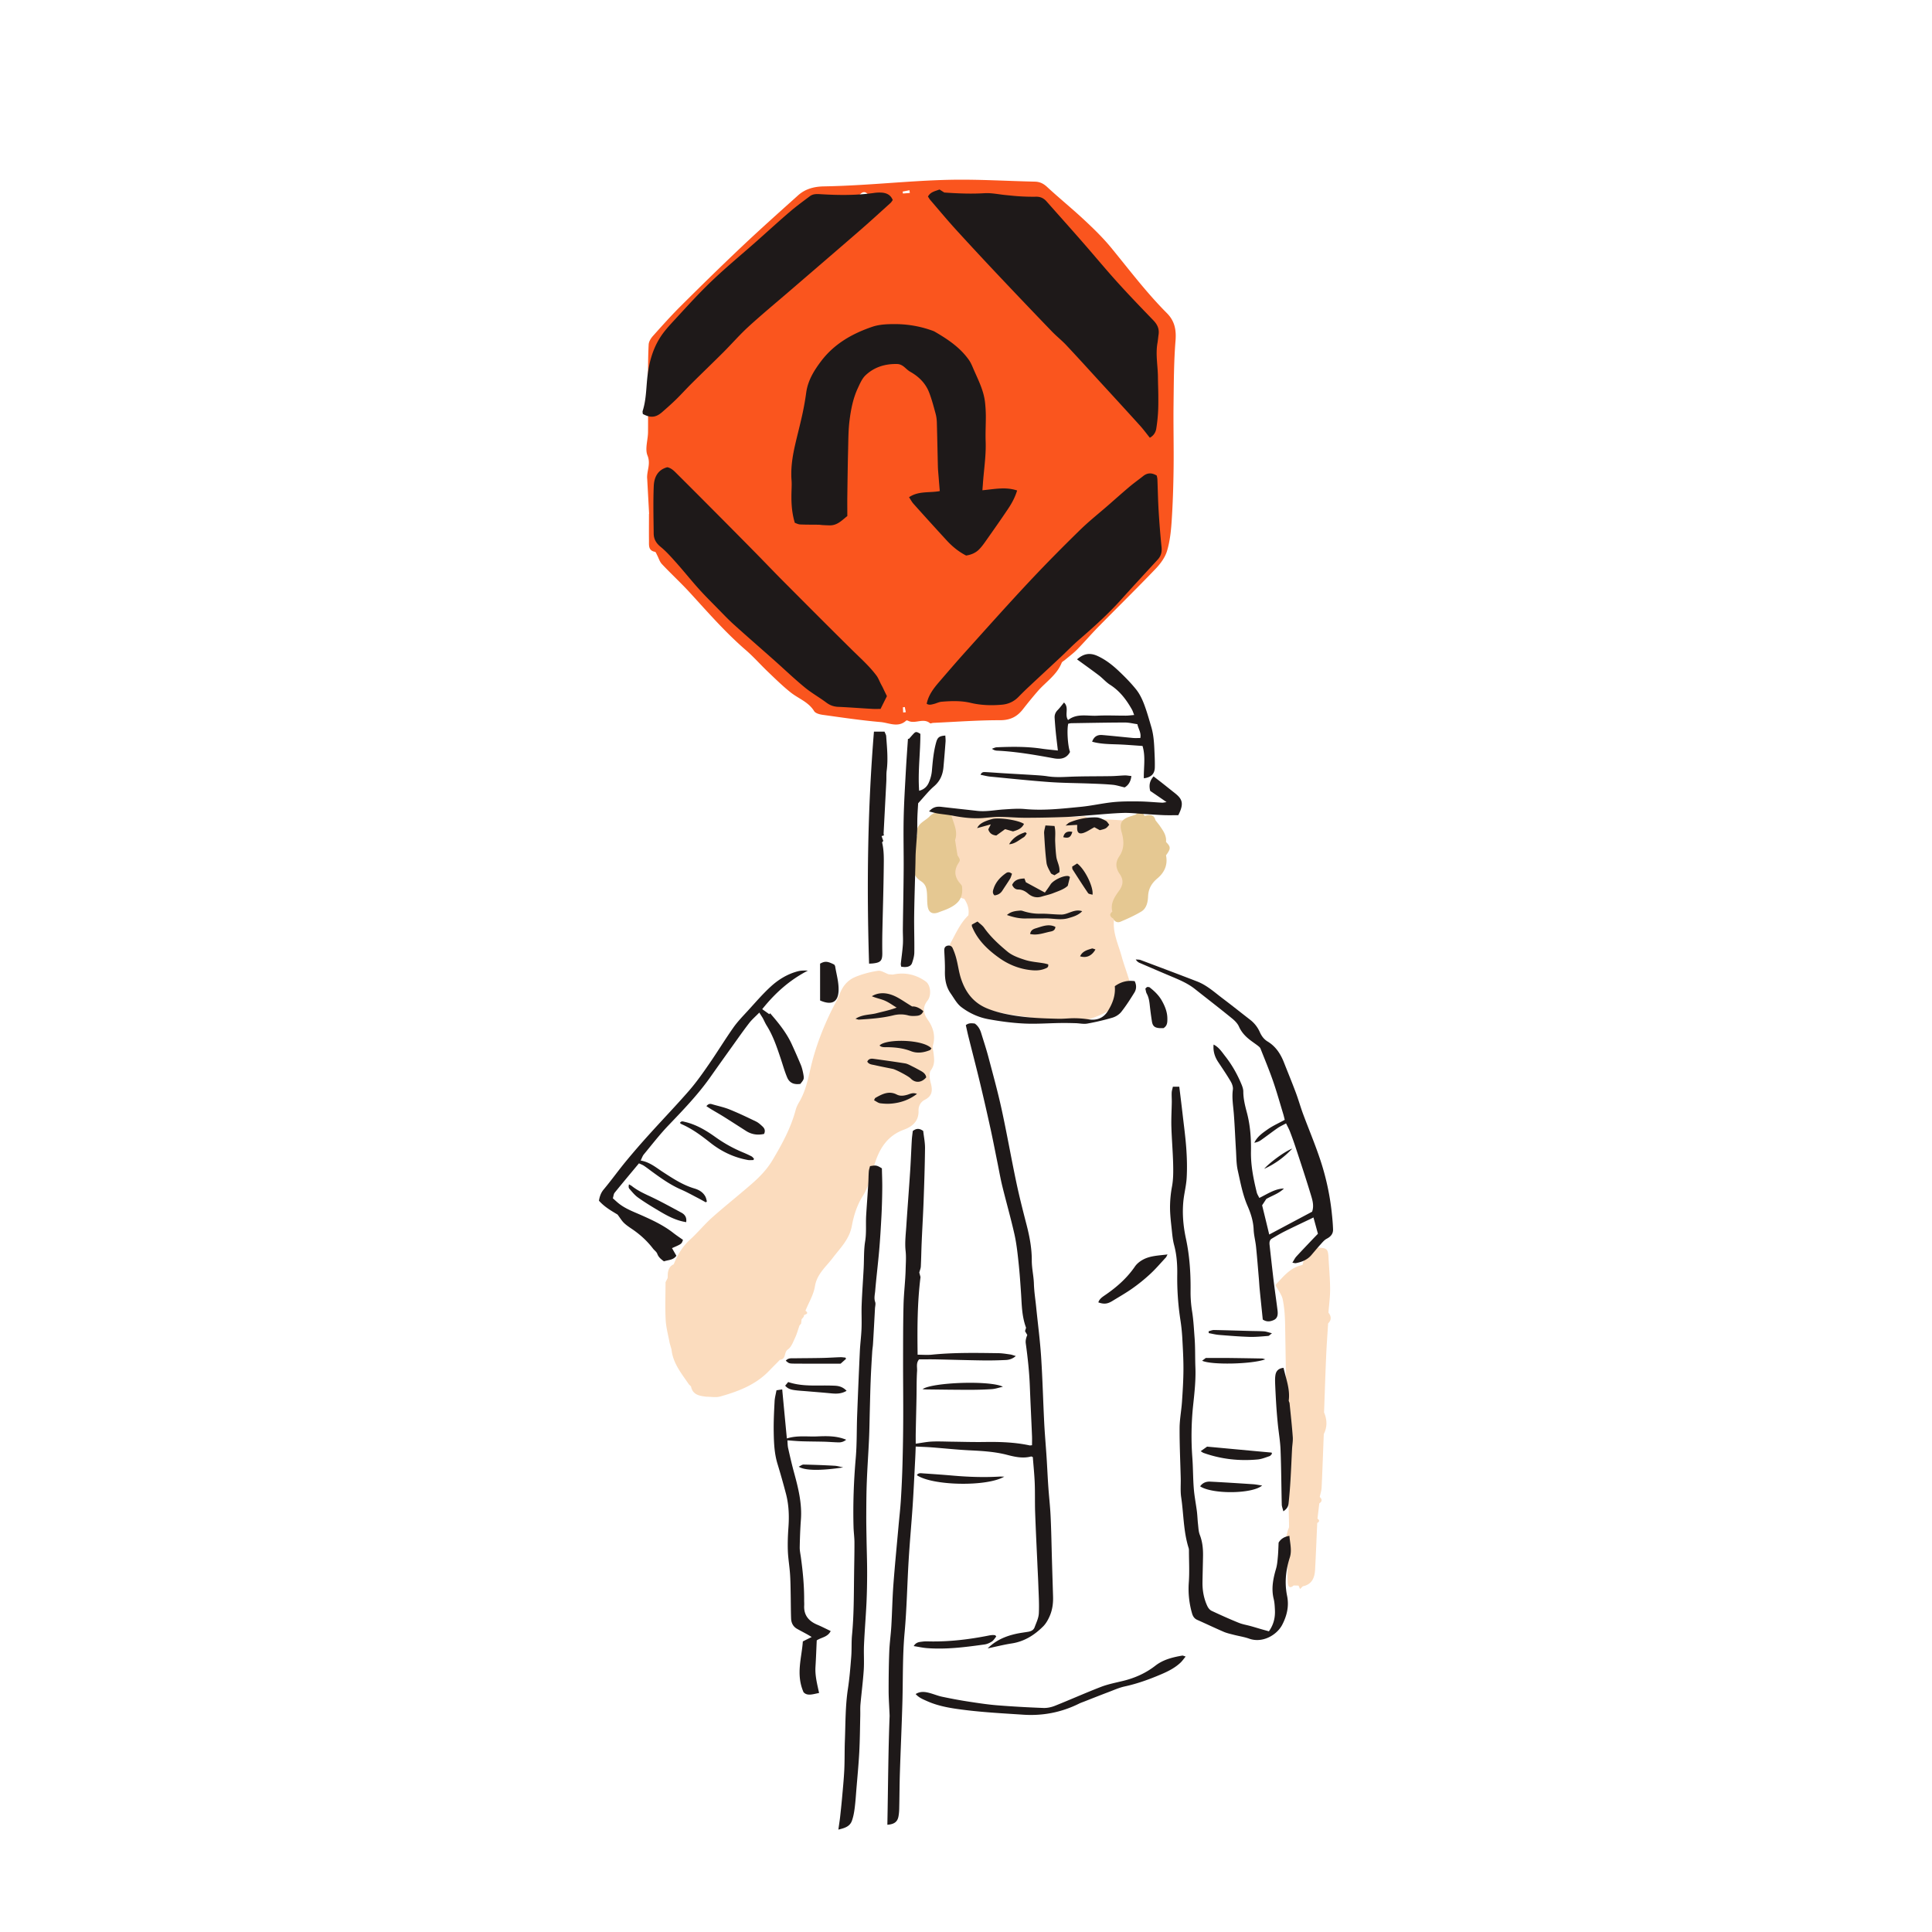 <svg viewBox="0 0 500 500" fill="none" xmlns="http://www.w3.org/2000/svg"><path d="M343.719 342.511c.9-.912.841-1.847.082-2.806.152-2.034.444-4.067.432-6.101-.012-2.689-.269-5.377-.409-8.066-.117-2.268-.397-2.56-2.617-2.642-.561-.023-1.122 0-1.671.024-1.426.058-1.963.853-1.811 2.221-.222.748-.432 1.484-.654 2.232-3.26.667-5.083 3.203-7.011 5.19.724 1.356 1.647 2.467 1.905 3.729.432 2.081.584 4.255.619 6.382.233 13.069.397 26.149.584 39.218.012 1.028.14 2.045.175 3.074.105 3.355.211 6.71.269 10.064.012.433-.304.854-.397 1.298-.211.97-.538 1.94-.503 2.91.047 1.66.339 3.32.526 4.98-.012 1.753-.093 3.519.023 5.272.047.736.304 1.905 1.531.83l1.274.035c.128.292.257.584.385.888.246-.233.479-.479.725-.713 2.325-.467 3.049-2.174 3.166-4.255.222-4.044.374-8.089.561-12.133.608-.339.643-.713.058-1.122.164-1.321.316-2.63.479-3.951.772-.503.748-1.064.106-1.66.175-.807.455-1.613.49-2.431.222-4.618.374-9.223.561-13.84.935-1.859.865-3.729.07-5.599.176-4.711.316-9.434.526-14.144.117-2.981.339-5.927.526-8.884zm-102.132-70.053c-.082-.62-.316-1.309-.152-1.871.701-2.443.128-4.605-1.285-6.616-1.18-1.671-1.519-3.226-.082-5.049 1.028-1.31.806-3.986-.479-4.91-2.512-1.8-5.398-2.478-8.506-1.788-.374-.024-.748-.047-1.122-.082-.923-.327-1.916-1.04-2.769-.9-1.987.304-3.996.83-5.854 1.601-1.835.76-3.143 2.21-3.926 4.15-.689 1.718-1.636 3.343-2.454 5.015-2.22 4.605-4.007 9.374-5.164 14.366-.713 3.074-1.356 6.16-3.015 8.918-.374.632-.701 1.333-.888 2.046-1.238 4.641-3.505 8.767-5.947 12.87-1.519 2.56-3.517 4.559-5.702 6.441-3.283 2.852-6.695 5.552-9.943 8.439-1.998 1.789-3.704 3.904-5.69 5.705-1.987 1.8-3.272 3.986-4.254 6.417-1.063.444-1.402 1.356-1.53 2.396l-.035 1.146c-.187.362-.362.725-.549 1.099 0 3.249-.141 6.499.035 9.737.105 1.999.666 3.986 1.028 5.973.163.573.327 1.145.491 1.707.245 2.536 1.484 4.652 2.886 6.697.537.772 1.086 1.555 1.624 2.327.175.175.35.339.526.514.444 2.221 2.22 2.443 3.984 2.665 1.192 0 2.465.257 3.575-.058 4.639-1.298 9.114-2.993 12.584-6.57.958-.993 1.94-1.975 2.91-2.957 1.624-.094.946-1.917 1.998-2.63.876-.596 1.343-1.87 1.834-2.923.502-1.052.806-2.197 1.192-3.308l.42-.49c.047-.386.082-.772.129-1.146l.023.012c.152-.187.316-.374.468-.561.082-.152.128-.316.128-.491.561-.246 1.321-.409.374-1.146.853-2.092 2.103-4.126 2.454-6.312.514-3.18 2.851-5.026 4.568-7.294 1.987-2.619 4.347-4.839 4.99-8.358.479-2.642 1.355-5.389 2.769-7.621 1.636-2.572 2.231-5.354 3.061-8.136 1.239-4.161 3.318-7.54 7.653-9.129 2.232-.818 3.868-2.256 3.774-4.933-.035-1.251.584-2.256 1.601-2.782 2.056-1.052 2.056-2.548 1.531-4.465-.269-1.006-.456-2.443.046-3.18 1.122-1.508.877-2.969.69-4.535zm51.259-59.639c-.327-.152-.654-.421-.993-.444-3.435-.211-6.871-.374-10.306-.55-.666-.83-1.519-.584-2.36-.409-.689-.012-1.379-.035-2.068-.047-3.026-.935-6.146-.643-9.242-.607-.479.011-.958.362-1.449.561h-9.581c-.211-.164-.421-.456-.655-.48-2.372-.245-4.755-.491-7.139-.643-1.6-.105-3.75.982-3.937 2.034-.246 1.345-.281 2.724-.409 4.092l-.07 6.008c.479 1.625.911 3.261 1.46 4.863.187.526.655.958.993 1.437.269.737.55 1.473.818 2.21.012 1.063.596 1.601 1.601 1.741.911 1.298 1.367 2.712 1.098 4.314-2.115 2.033-3.248 4.71-4.627 7.212-.28.502-.233 1.309-.093 1.917a240.77 240.77 0 0 0 2.08 8.065c.198.702.561 1.391.958 2.011 2.442 3.869 6.391 5.272 10.551 6.102 4.007.795 8.12 1.075 12.093 1.952 5.293 1.157 10.154.152 14.816-2.268 1.542-.806 3.084-1.788 4.276-3.027 1.017-1.064 2.325-2.373 1.881-4.103-.631-2.455-1.601-4.828-2.267-7.271-.841-3.063-2.301-5.997-1.986-9.305l.386-4.512c2.395-3.81 3.014-8.159 3.54-12.484.093-.736 1.554-1.192.444-2.092.023-.187.035-.386.058-.573.608-.152 1.403-.199.596-1.11.152-.725.292-1.461.444-2.186.105-.982.444-2.022-.911-2.408z" fill="#FBDCBE"/><path d="M248.459 228.61c-1.285-1.461-1.601-3.051-.666-4.816.21-.397.596-.806.596-1.204 0-.42-.374-.841-.596-1.25-.21-1.31-.409-2.619-.619-3.928.899-2.56-.701-4.746-1.157-7.224-1.869-.128-3.961-.479-5.433 1.087-1.25 1.321-3.587 1.941-3.272 4.442 0 .199.012.398.012.596-1.472 2.256-.958 4.793-1.11 7.259-.129 1.976.584 3.507 2.138 4.489 1.215.783 1.449 1.835 1.542 3.051.082 1.11.012 2.232.164 3.331.234 1.765 1.274 2.291 2.933 1.637.678-.269 1.379-.491 2.056-.783 3.213-1.38 4.3-3.098 3.891-6.055a21.92 21.92 0 0 0-.479-.632zm53.303-10.719c.187-1.765-.841-3.039-1.741-4.36-.327-.421-.654-.83-.981-1.251-.432-1.683-1.636-1.402-2.839-1.122-.596-1.204-1.391-1.122-2.279-.351-.385.129-.771.269-1.156.398-2.536.736-3.155 1.835-2.478 4.208.608 2.116.713 4.231-.584 6.148-1.098 1.602-1.005 3.063.082 4.641.993 1.438.958 2.759-.175 4.325-1.099 1.52-2.302 3.238-1.741 5.389-.888.736-.608 1.309.245 1.812.351.876 1.157 1.11 1.846.818 1.858-.783 3.716-1.613 5.433-2.654 1.368-.83 1.671-2.513 1.73-3.904.093-2.057.946-3.425 2.453-4.699 1.788-1.508 2.688-3.495 2.185-5.926 1.274-1.765 1.274-2.151 0-3.472z" fill="#E5C892"/><path d="m167.991 132.982-.491-8.954c0-.094-.023-.187-.023-.281-.094-1.928.981-3.682.093-5.868-.701-1.73.129-4.032.14-6.09.035-4.395-.023-8.79-.011-13.185.011-3.145.011-6.3.175-9.433.035-.76.561-1.602 1.087-2.198 2.36-2.642 4.732-5.295 7.244-7.797 5.223-5.201 10.492-10.368 15.844-15.418 4.755-4.488 9.628-8.837 14.5-13.209 1.893-1.694 4.206-2.279 6.73-2.314 3.167-.058 6.333-.199 9.499-.386 7.724-.444 15.447-1.169 23.182-1.32 7.268-.14 14.547.315 21.826.479 1.285.023 2.244.479 3.213 1.379 3.143 2.91 6.485 5.623 9.617 8.545 2.453 2.29 4.884 4.652 6.998 7.235 4.674 5.705 9.126 11.608 14.349 16.844 2.009 2.011 2.488 4.267 2.266 7.12-.444 5.481-.444 11.01-.514 16.516-.07 5.506.082 11.023.012 16.529-.058 4.57-.199 9.152-.502 13.711-.176 2.595-.456 5.26-1.204 7.727-.514 1.695-1.717 3.308-2.968 4.617-4.849 5.061-9.85 9.959-14.757 14.95-1.893 1.929-3.657 3.998-5.55 5.927-.97.982-2.103 1.812-3.166 2.712-.281.233-.701.42-.818.713-1.262 3.179-4.148 4.968-6.263 7.422a114.417 114.417 0 0 0-3.716 4.536c-1.519 1.975-3.295 2.899-5.959 2.899-5.772-.012-11.555.432-17.327.689-.281.012-.666.211-.807.094-1.741-1.473-3.832.269-5.631-.62-.152-.081-.444-.152-.526-.07-2.103 1.941-4.464.573-6.649.386-5.012-.433-10.001-1.181-14.979-1.87-.783-.106-1.869-.398-2.208-.959-1.472-2.396-4.066-3.238-6.088-4.851-2.044-1.625-3.914-3.46-5.807-5.272-1.963-1.87-3.762-3.927-5.807-5.692-5.246-4.536-9.791-9.749-14.453-14.846-2.337-2.548-4.884-4.886-7.245-7.399-.584-.619-.829-1.555-1.25-2.338-.163-.304-.315-.795-.549-.83-1.718-.327-1.531-1.636-1.542-2.84-.024-2.338 0-4.664 0-7.002-.012.012.011.012.035.012zm56.926-82.269c-.772-1.239-1.613-1.31-2.548-.199.842.07 1.695.129 2.548.2zm10.551-.771c-.036-.234-.059-.468-.094-.713-.584.117-1.18.233-1.764.35.023.164.046.34.07.503l1.788-.14zm-1.73 134.449c.234-.024.456-.047.69-.082-.094-.444-.176-.888-.269-1.333l-.491.071.07 1.344z" fill="#FA551E"/><g fill="#1E1919"><path d="M255.61 426.601c2.103-2.104 4.604-3.156 7.326-3.764 1.04-.233 2.115-.362 3.166-.537.737-.117 1.379-.433 1.648-1.146.432-1.169 1.028-2.373 1.098-3.577.129-2.466-.046-4.944-.128-7.411-.07-1.999-.187-4.009-.269-6.008-.199-4.29-.409-8.58-.561-12.87-.082-2.513 0-5.038-.105-7.551-.093-2.244-.327-4.477-.491-6.639-.268-.106-.362-.187-.432-.164-2.115.561-4.125.128-6.193-.409-3.26-.854-6.625-1.029-9.978-1.193-3.167-.163-6.321-.502-9.476-.748-1.332-.105-2.664-.14-4.23-.222-.046 1.263-.082 2.315-.14 3.367-.21 3.997-.386 8.007-.654 12.005-.316 4.722-.76 9.444-1.04 14.167-.374 6.195-.479 12.426-1.04 18.597-.538 5.88-.409 11.76-.561 17.639-.163 6.161-.456 12.321-.654 18.481-.105 3.074-.105 6.16-.175 9.246-.012.748-.059 1.496-.199 2.233-.257 1.379-1.087 2.022-2.874 2.151.186-9.679.233-19.334.584-28.195-.105-2.677-.257-4.582-.257-6.476 0-3.366.035-6.721.163-10.087.082-2.233.409-4.454.538-6.698.21-3.589.268-7.189.537-10.766.374-4.98.865-9.947 1.309-14.915.21-2.373.491-4.734.631-7.107.187-3.016.327-6.032.409-9.06.105-3.904.175-7.808.187-11.712.023-4.746-.035-9.492-.035-14.226.011-5.085-.012-10.169.117-15.243.07-3.121.479-6.23.549-9.363.035-1.543.163-3.086-.012-4.664-.222-2.022.023-4.103.164-6.148.315-4.84.701-9.679 1.016-14.53.175-2.653.269-5.307.421-7.96.046-.83.175-1.66.257-2.397.935-.724 1.729-.713 2.699-.011.152 1.414.479 2.934.467 4.442-.047 4.523-.198 9.047-.362 13.571-.129 3.588-.351 7.177-.502 10.766-.094 2.092-.117 4.196-.222 6.288-.024.503-.246.994-.398 1.567.094.374.222.818.316 1.18-.841 6.733-.841 13.42-.748 20.094 1.297 0 2.5.105 3.692-.012 5.726-.572 11.463-.467 17.188-.385 1.016.011 2.045.187 3.061.327.432.058.853.234 1.472.409-.864.748-1.729.982-2.582 1.029-2.045.093-4.101.14-6.146.105-4.008-.058-8.015-.187-12.023-.269-1.425-.023-2.851 0-4.276 0-.83.935-.468 2.034-.526 3.004-.152 2.315-.105 4.653-.152 6.979-.059 3.074-.14 6.16-.199 9.234-.011.865 0 1.73 0 2.607 1.496-.211 2.804-.479 4.125-.55 1.671-.081 3.342 0 5.024.024 2.886.035 5.784.128 8.67.082 3.926-.059 7.828.058 11.684.888.129.023.269-.023.596-.047 0-.76.023-1.519 0-2.267-.175-4.29-.397-8.569-.561-12.859-.14-3.775-.549-7.527-1.063-11.268-.094-.69.093-1.414.397-2.139-.187-.316-.374-.631-.584-.994.117-.385.234-.783.269-.876-1.099-2.969-1.099-5.833-1.286-8.685-.187-2.794-.374-5.588-.677-8.37-.257-2.408-.526-4.828-1.052-7.177-.935-4.138-2.103-8.229-3.12-12.356-.467-1.905-.806-3.834-1.191-5.762-.631-3.098-1.227-6.207-1.905-9.305a590.752 590.752 0 0 0-2.687-11.724c-.947-3.951-1.975-7.879-2.956-11.818-.258-1.029-.48-2.069-.713-3.109.736-.62 1.519-.503 2.313-.421.842.596 1.332 1.426 1.636 2.384.643 2.093 1.332 4.162 1.893 6.278 1.192 4.5 2.43 8.989 3.423 13.524 1.367 6.289 2.478 12.636 3.81 18.948.782 3.694 1.717 7.364 2.664 11.023.771 3.004 1.343 6.055 1.332 9.129-.012 2.069.49 4.033.549 6.067.058 2.046.397 4.091.596 6.137.432 4.266.993 8.533 1.273 12.811.374 5.728.514 11.467.806 17.207.152 2.934.421 5.868.608 8.802.164 2.513.269 5.038.444 7.551.175 2.56.479 5.12.596 7.68.175 3.682.234 7.376.339 11.058.093 3.226.198 6.441.292 9.667.058 1.753-.164 3.471-.865 5.073-.42.97-.97 1.952-1.706 2.688-2.29 2.28-4.93 3.94-8.237 4.419-2.01.315-3.973.818-6.111 1.262zm71.192-85.108c-.269-2.677-.561-5.366-.818-8.054-.082-.877-.117-1.754-.199-2.619-.233-2.723-.444-5.458-.724-8.182-.152-1.485-.561-2.946-.619-4.43-.082-2.139-.725-4.15-1.543-6.032-1.308-2.992-1.869-6.148-2.57-9.281-.374-1.672-.351-3.425-.456-5.155-.198-3.168-.315-6.336-.561-9.503-.163-2.081-.537-4.138-.245-6.254.093-.666-.199-1.485-.561-2.104-1.016-1.73-2.15-3.39-3.26-5.062-.876-1.332-1.332-2.77-1.168-4.488 1.379.689 2.15 1.928 3.003 3.016 1.764 2.244 3.166 4.722 4.253 7.375.222.55.432 1.169.432 1.754 0 1.893.456 3.694.935 5.494.864 3.273 1.11 6.639 1.051 9.994-.07 3.647.643 7.142 1.496 10.637.117.468.409.9.666 1.426 2.138-1.04 4.019-2.373 6.368-2.443-1.309 1.321-3.073 1.835-4.569 2.712l-1.075 1.637c.62 2.524 1.227 5.014 1.835 7.563 3.832-2.034 7.466-3.975 11.1-5.904.572-1.624.047-3.156-.409-4.652-1.204-3.974-2.512-7.913-3.809-11.853a90.844 90.844 0 0 0-1.507-4.219c-.257-.678-.62-1.321-1.017-2.14-.829.456-1.542.772-2.185 1.216-1.495 1.04-2.933 2.163-4.428 3.203-.456.316-1.005.491-1.601.596.771-1.613 2.173-2.56 3.505-3.495 1.321-.923 2.828-1.578 4.37-2.431-.117-.445-.222-.935-.362-1.415-.865-2.852-1.671-5.727-2.641-8.545-.993-2.863-2.161-5.669-3.271-8.474-.105-.281-.397-.515-.643-.713-.479-.374-.981-.713-1.472-1.076-1.461-1.04-2.711-2.209-3.47-3.927-.374-.842-1.145-1.59-1.893-2.186-3.143-2.56-6.356-5.038-9.535-7.551-1.892-1.497-4.101-2.397-6.297-3.32-2.664-1.122-5.317-2.268-7.981-3.413-.374-.164-.701-.409-.993-.889.421.047.876.012 1.262.152 4.884 1.835 9.78 3.671 14.64 5.553 2.478.958 4.429 2.747 6.509 4.325 2.418 1.823 4.79 3.717 7.185 5.575a8.127 8.127 0 0 1 2.489 3.156c.444 1.006 1.063 1.882 2.01 2.455 2.103 1.263 3.365 3.18 4.241 5.401 1.028 2.606 2.092 5.19 3.073 7.808.69 1.835 1.215 3.729 1.893 5.564 1.414 3.799 2.991 7.54 4.288 11.385a65.776 65.776 0 0 1 3.108 13.922c.164 1.531.316 3.063.362 4.594.024 1.122-.607 1.847-1.635 2.385-.666.35-1.18 1.017-1.706 1.589-.783.865-1.519 1.765-2.279 2.654-1.063 1.239-2.477 1.777-4.019 2.08-.199.036-.432-.058-.888-.116.397-.632.643-1.181 1.028-1.602 1.484-1.613 3.003-3.191 4.51-4.781l1.075-1.11c-.385-1.403-.748-2.735-1.157-4.22-.49.245-.841.433-1.215.596-2.056.982-4.124 1.952-6.157 2.969-1.169.585-2.29 1.251-3.412 1.917-.596.363-.643.994-.573 1.625.187 1.718.386 3.437.573 5.155.21 1.812.409 3.612.642 5.424.269 2.127.585 4.243.842 6.37.175 1.403-.14 2.186-1.157 2.572-.759.304-1.647.468-2.664-.21zm1.589 80.69c1.274-1.8 1.659-3.647 1.554-5.599-.047-.935-.094-1.882-.316-2.782-.666-2.7-.14-5.272.62-7.855.28-.971.362-2.011.455-3.016.117-1.251.141-2.513.199-3.706.643-1.063 1.554-1.531 2.793-1.753.163 1.94.689 3.787.105 5.611-1.052 3.261-1.391 6.558-.701 9.936.537 2.63-.035 5.096-1.25 7.446-1.379 2.677-5.107 4.851-8.553 3.623-1.309-.467-2.711-.666-4.055-1.017-.853-.222-1.729-.409-2.547-.759-2.302-.994-4.58-2.081-6.87-3.098-.76-.339-1.122-.959-1.332-1.695a22.888 22.888 0 0 1-.83-8.019c.199-2.735.035-5.494.035-8.241a2.27 2.27 0 0 0-.058-.561c-1.379-4.301-1.297-8.813-1.952-13.22-.233-1.602-.081-3.25-.116-4.875-.106-4.336-.316-8.673-.293-13.021.012-2.28.468-4.547.62-6.827.187-2.782.362-5.576.374-8.358.011-2.747-.152-5.505-.304-8.252a46.68 46.68 0 0 0-.491-4.594 70.876 70.876 0 0 1-.806-11.678c.035-2.548-.129-5.12-.806-7.633-.374-1.379-.491-2.828-.643-4.255-.199-1.846-.421-3.717-.421-5.564.012-1.788.176-3.577.514-5.365.351-1.905.339-3.892.293-5.845-.082-3.214-.363-6.429-.456-9.643-.059-2.093.07-4.197.105-6.301.012-.83-.058-1.671-.023-2.501.023-.491.187-.97.304-1.52h1.659c.292 2.361.584 4.711.853 7.049.338 2.969.747 5.926.958 8.907.175 2.513.245 5.038.105 7.551-.105 2.069-.666 4.103-.865 6.172-.304 3.203-.023 6.394.655 9.55.958 4.442 1.261 8.942 1.215 13.49a31.303 31.303 0 0 0 .397 5.435c.362 2.268.467 4.535.643 6.815.198 2.571.105 5.12.21 7.68.128 3.331-.245 6.604-.596 9.9a75.613 75.613 0 0 0-.199 13.408c.199 2.653.164 5.319.374 7.972.152 1.999.55 3.974.807 5.961.14 1.099.163 2.221.292 3.332.105.923.128 1.894.455 2.735.678 1.742.865 3.53.842 5.366-.035 2.291-.106 4.57-.141 6.861-.035 2.174.339 4.29 1.274 6.265.222.468.631.971 1.075 1.181 2.313 1.087 4.65 2.139 7.022 3.098.982.397 2.057.573 3.085.853.935.257 1.869.549 2.804.818.654.187 1.309.363 1.928.538zM225.16 301.796c1.554-.269 1.764-.234 3.073.573.035 1.683.117 3.495.093 5.307a168.36 168.36 0 0 1-.198 6.849c-.164 3.063-.339 6.137-.608 9.188-.304 3.484-.736 6.955-1.028 10.439-.082.911-.339 1.835 0 2.793.175.491-.012 1.111-.047 1.672-.164 3.062-.327 6.125-.514 9.188-.035.654-.152 1.297-.199 1.952-.152 2.466-.304 4.921-.397 7.387-.105 2.513-.152 5.038-.222 7.551-.07 2.56-.093 5.132-.21 7.692-.164 3.682-.433 7.364-.573 11.046-.117 2.888-.128 5.775-.14 8.674-.012 2.092.035 4.196.07 6.288.047 2.841.152 5.681.152 8.51 0 2.607-.047 5.225-.164 7.832-.175 3.624-.479 7.247-.642 10.883-.105 2.186.07 4.383-.07 6.569-.199 2.981-.585 5.95-.853 8.919-.082.97-.024 1.964-.047 2.934-.07 3.132-.094 6.254-.257 9.386-.175 3.215-.479 6.418-.748 9.632-.128 1.625-.234 3.261-.444 4.886-.14 1.099-.339 2.221-.713 3.262-.525 1.484-1.869 1.905-3.505 2.291.164-1.216.327-2.21.444-3.203.187-1.719.374-3.437.526-5.155.21-2.373.444-4.734.561-7.107.117-2.513.058-5.027.152-7.54.175-4.465.105-8.942.782-13.396.421-2.758.643-5.564.865-8.346.152-1.893.023-3.81.21-5.692.491-5.155.456-10.31.526-15.477.035-2.794.105-5.599.094-8.393 0-1.332-.199-2.653-.234-3.986-.164-5.973.058-11.934.573-17.884.315-3.659.222-7.341.362-11.011.21-5.553.444-11.093.701-16.646.093-1.952.362-3.892.432-5.844.082-2.046-.047-4.103.035-6.161.117-3.109.351-6.218.514-9.339.129-2.35.012-4.746.386-7.049.374-2.279.128-4.535.269-6.791.163-2.689.373-5.366.537-8.054.07-1.064.058-2.139.14-3.215.035-.502.211-.982.316-1.414zm-28.65-39.743c-1.016 1.04-1.916 1.8-2.617 2.711-1.449 1.871-2.816 3.823-4.195 5.752-1.986 2.77-3.961 5.54-5.923 8.322-3.19 4.512-7.011 8.463-10.82 12.449-2.255 2.361-4.253 4.956-6.333 7.47-.339.409-.502.958-.818 1.589 2.36.398 3.984 1.824 5.772 2.981 2.582 1.672 5.141 3.367 8.156 4.255 1.156.339 2.243.97 2.839 2.127.187.374.257.807.374 1.216-.094.082-.187.152-.281.234-.712-.386-1.425-.795-2.149-1.169-1.403-.725-2.781-1.496-4.23-2.127-2.676-1.158-5.036-2.818-7.373-4.524-.759-.55-1.484-1.122-2.267-1.648-.374-.246-.806-.398-1.285-.62-2.15 2.583-4.241 5.073-6.286 7.598-.269.327-.292.865-.467 1.45.525.455 1.016.935 1.554 1.356 1.776 1.402 3.879 2.15 5.924 3.062 2.839 1.263 5.678 2.595 8.167 4.547.829.643 1.706 1.228 2.5 1.789-.339 1.052-.339 1.052-2.839 2.139.362.631.713 1.25 1.133 1.975-.818 1.169-2.138 1.064-3.213 1.45-.806-.585-1.414-1.087-1.729-1.952-.187-.526-.771-.9-1.122-1.368-1.484-1.94-3.26-3.565-5.269-4.945-.772-.526-1.566-1.04-2.232-1.683-.561-.538-.958-1.227-1.659-2.162-1.484-.9-3.365-1.941-4.814-3.589.187-1.11.502-2.046 1.238-2.922 1.963-2.35 3.751-4.851 5.702-7.224a201.92 201.92 0 0 1 6.029-6.967c3.436-3.811 6.988-7.504 10.353-11.362 1.857-2.139 3.505-4.477 5.117-6.815 2.174-3.132 4.16-6.405 6.357-9.526 1.098-1.555 2.442-2.934 3.739-4.349 1.951-2.127 3.832-4.336 5.959-6.277 1.998-1.823 4.346-3.249 7.022-3.939.818-.21 1.694-.187 2.559-.164-4.709 2.42-8.518 5.833-11.825 9.983.666.467 1.25.888 1.835 1.297l.21-.245c2.197 2.525 4.3 5.108 5.69 8.206a165.998 165.998 0 0 1 2.244 5.12c.303.724.49 1.508.642 2.291.257 1.426.222 1.437-.748 2.665-1.635.245-2.816-.234-3.423-1.695-.666-1.578-1.122-3.25-1.671-4.886-.981-2.922-1.951-5.845-3.599-8.475-.397-.631-.689-1.332-1.04-1.987-.222-.362-.479-.736-.888-1.414zm4.44 97.756c.596-.093.935-.152 1.484-.234.397 4.255.795 8.405 1.203 12.695 2.7-.842 5.258-.421 7.794-.526 2.5-.105 5.036-.187 7.56.853a2.85 2.85 0 0 1-1.94.69c-1.25-.024-2.512-.14-3.762-.175-1.917-.047-3.821-.047-5.737-.106-1.204-.035-2.396-.152-3.774-.245.058.69.046 1.391.198 2.045.491 2.186.993 4.372 1.589 6.535 1.064 3.916 2.022 7.843 1.706 11.97-.175 2.372-.257 4.757-.304 7.13-.011.865.187 1.742.304 2.607.514 3.705.865 7.422.842 11.163 0 .421.035.841.011 1.262-.14 2.549 1.18 4.08 3.412 5.015 1.145.479 2.243 1.052 3.447 1.625-.783 1.601-2.442 1.625-3.611 2.419-.105 2.303-.186 4.583-.327 6.862-.14 2.279.444 4.465.935 6.745-1.659.339-3.108.853-4.031-.211-2.01-4.617-.467-8.825-.175-13.127.689-.35 1.378-.689 2.29-1.145-.561-.339-.947-.573-1.332-.783-.818-.445-1.648-.877-2.454-1.333-1.028-.585-1.495-1.531-1.542-2.665-.07-2.046-.07-4.103-.105-6.149-.035-1.812-.047-3.635-.176-5.447-.14-1.999-.49-3.974-.56-5.973-.071-1.999.011-3.998.151-5.997.211-2.899.117-5.774-.607-8.603a204.552 204.552 0 0 0-2.244-7.925c-.806-2.677-.911-5.424-.958-8.171-.046-2.607.082-5.225.222-7.832.024-.958.304-1.905.491-2.969zm77.782-189.166c1.648-1.449 3.283-1.811 5.316-.876 2.033.935 3.751 2.267 5.352 3.764 1.624 1.531 3.213 3.132 4.603 4.862.888 1.099 1.543 2.443 2.057 3.776.748 1.952 1.308 3.986 1.904 5.997.701 2.396.748 4.886.853 7.352.047 1.029.07 2.057.047 3.086-.035 1.66-.935 2.583-2.839 2.817-.07-2.77.502-5.564-.339-8.369-2.185-.141-4.358-.339-6.532-.409-2.185-.071-4.37-.094-6.508-.69.421-1.239 1.274-1.847 2.629-1.73 2.641.222 5.282.514 7.922.76.631.058 1.262.011 1.916.011.281-1.356-.502-2.326-.759-3.577-1.11-.151-2.197-.444-3.295-.432-4.569.012-9.125.105-13.694.175-.316 0-.619.082-.9.129-.397 1.484-.128 5.798.456 7.306-.502 1.017-1.367 1.648-2.559 1.753-.549.047-1.122 0-1.671-.105-4.86-.889-9.733-1.742-14.687-1.976-.409-.023-.818-.14-1.297-.491.432-.14.853-.374 1.285-.385 3.868-.164 7.735-.211 11.591.362 1.321.199 2.653.304 4.195.479-.187-1.625-.374-3.097-.526-4.559a106.957 106.957 0 0 1-.315-3.904c-.047-.783.222-1.437.794-2.01.573-.585 1.063-1.251 1.636-1.952 1.414 1.356.058 3.132 1.052 4.547 2.29-1.812 4.989-.994 7.548-1.134 2.465-.129 4.942 0 7.407-.012.631 0 1.262-.093 2.15-.163-.245-.608-.362-1.029-.572-1.403-1.437-2.548-3.155-4.828-5.679-6.429-1.051-.667-1.881-1.672-2.886-2.432-1.834-1.391-3.692-2.711-5.655-4.138zm-43.476 20.55c.374-.409.724-.83 1.11-1.239.608-.655.806-.655 1.823-.035.023 4.851-.678 9.725-.316 14.728 1.251-.315 2.033-1.075 2.466-2.034.432-.958.736-2.034.829-3.074.222-2.513.433-5.026 1.122-7.458.351-1.262.83-1.613 2.36-1.718.024.526.094 1.064.059 1.59a413.617 413.617 0 0 1-.538 6.557c-.175 1.976-.864 3.636-2.454 4.992-1.402 1.204-2.558 2.712-4.101 4.383-.046.9-.152 2.244-.198 3.589-.047 1.215 0 2.419-.059 3.635-.093 1.847-.269 3.705-.374 5.552-.058 1.076-.046 2.139-.081 3.215-.106 4.29-.258 8.568-.316 12.858-.047 3.261.082 6.534.035 9.796-.012.911-.292 1.835-.584 2.7-.316.912-1.367 1.215-2.816.935-.035-.246-.117-.514-.093-.772.175-1.671.432-3.331.537-5.003.082-1.285-.023-2.583-.012-3.88.059-5.073.176-10.147.211-15.231.035-4.466-.094-8.943 0-13.408.081-4.15.35-8.299.572-12.437.152-2.736.351-5.471.538-8.206l.28-.035zm-9.079-1.847h2.734c.187.48.409.807.432 1.158.211 2.98.526 5.949.129 8.942-.117.923-.047 1.858-.094 2.793l-.701 13.408c-.011.175.047.362.082.549-.21.071-.386.117-.608.187.152.421.293.842.444 1.251-.151.176-.268.316-.315.363.526 2.174.456 4.313.432 6.44-.058 5.459-.233 10.918-.35 16.377a148.548 148.548 0 0 0-.024 5.587c.047 2.221-.35 2.724-2.558 2.946-.222.023-.456.023-.865.047-.631-20.012-.386-39.931 1.262-60.048z"/><path d="M240.431 210.001c1.063-1.215 2.115-1.321 3.272-1.18 3.049.362 6.111.678 9.16 1.028 2.302.269 4.557-.21 6.836-.362 1.857-.117 3.739-.281 5.585-.105 4.825.444 9.592-.106 14.371-.573 2.828-.269 5.609-.924 8.436-1.216 2.22-.222 4.464-.21 6.695-.187 1.998.024 3.996.222 5.994.328.258.011.526-.071 1.122-.152a690.604 690.604 0 0 0-4.23-2.899c-.362-1.438-.151-2.607.877-3.753.736.573 1.46 1.123 2.173 1.684 1.098.865 2.185 1.741 3.283 2.606 1.928 1.52 2.524 2.642.935 5.751-1.192 0-2.465.035-3.751-.011-1.764-.07-3.517-.211-5.269-.316-1.765-.105-3.541-.315-5.293-.257-2.746.093-5.48.362-8.226.573-2.232.163-4.452.397-6.683.479-3.494.129-6.988.199-10.481.199-2.232 0-4.464-.234-6.695-.234-1.437 0-2.886.21-4.323.316-2.524.163-5.025-.117-7.502-.597-1.332-.257-2.675-.374-4.007-.584-.69-.117-1.356-.316-2.279-.538zm48.081 45.226c1.648-1.181 3.307-1.555 5.141-1.309.526 1.064.467 2.092-.093 2.992-1.052 1.695-2.139 3.402-3.377 4.968-.549.69-1.449 1.251-2.29 1.496a62.014 62.014 0 0 1-6.52 1.532c-.935.163-1.94-.07-2.921-.105-1.344-.036-2.699-.071-4.043-.047-3.166.047-6.344.292-9.499.128-3.061-.152-6.123-.572-9.137-1.122-2.536-.467-4.931-1.566-6.976-3.121-1.145-.865-1.881-2.279-2.734-3.495-1.238-1.742-1.566-3.729-1.519-5.844.035-1.719-.07-3.449-.163-5.167-.036-.62.07-1.146.712-1.356.596-.199 1.192.023 1.437.573.421.923.76 1.893 1.005 2.887.398 1.531.596 3.121 1.052 4.641 1.122 3.682 3.166 6.581 6.905 8.112 2.174.888 4.394 1.403 6.719 1.788 3.891.655 7.793.784 11.696.877 1.437.035 2.886-.164 4.323-.14a24.85 24.85 0 0 1 3.61.315c2.045.316 3.798-.409 4.873-2.174 1.203-1.94 2.009-4.009 1.799-6.429zm18.333 173.479c-.526.643-.864 1.134-1.273 1.531-1.437 1.379-3.19 2.268-4.99 3.039-3.084 1.321-6.239 2.467-9.534 3.18-1.484.327-2.898.982-4.335 1.519-2.044.772-4.078 1.578-6.122 2.385-.479.187-.97.351-1.426.584-4.533 2.233-9.347 3.156-14.371 2.817-4.931-.327-9.862-.584-14.758-1.18-3.447-.421-6.94-.9-10.177-2.361-1.016-.456-2.044-.854-2.886-1.801 1.239-.783 2.454-.584 3.669-.257 1.075.292 2.127.737 3.213.959 2.279.479 4.569.912 6.871 1.262 2.442.374 4.884.748 7.337.947 3.985.316 7.992.538 11.988.69.994.035 2.057-.199 2.992-.573 3.984-1.59 7.898-3.343 11.894-4.886 1.858-.713 3.844-1.087 5.796-1.567 3.026-.748 5.807-1.998 8.272-3.915 2.057-1.602 4.499-2.186 6.999-2.619.129-.011.315.094.841.246zm25.285-37.581c-.175-.725-.397-1.239-.409-1.753-.117-4.711-.128-9.422-.315-14.121-.082-2.233-.479-4.442-.701-6.663a147.327 147.327 0 0 1-.386-4.582 250.793 250.793 0 0 1-.315-5.997c-.024-.736-.036-1.507.093-2.232.199-1.076.9-1.672 2.08-1.777.631 2.817 1.717 5.471 1.355 8.393-.035.245.187.514.211.783.292 2.911.619 5.833.829 8.755.07 1.017-.14 2.046-.187 3.063-.14 2.7-.245 5.4-.409 8.089-.117 1.999-.28 3.997-.491 5.985-.07.724-.373 1.414-1.355 2.057z"/><path d="M292.8 200.836c-.175 1.543-.864 2.443-1.741 2.946-1.192-.269-2.115-.585-3.061-.678-1.893-.176-3.809-.246-5.714-.316-3.575-.14-7.174-.14-10.738-.397-5.106-.374-10.188-.912-15.283-1.403-.817-.082-1.624-.304-2.5-.479.316-.772.853-.713 1.344-.69 1.577.082 3.154.211 4.732.304 2.687.164 5.386.304 8.085.479 1.064.07 2.139.141 3.19.304 1.811.281 3.599.211 5.422.129 3.715-.164 7.443-.105 11.17-.176 1.157-.023 2.313-.151 3.47-.187.491 0 .993.106 1.624.164zm9.359 123.813c-.257.467-.304.643-.42.771-1.332 1.426-2.594 2.923-4.02 4.244a44.683 44.683 0 0 1-4.638 3.763c-1.671 1.181-3.459 2.198-5.212 3.273-1.285.784-2.196.865-3.622.351.304-.958 1.122-1.438 1.858-1.952 2.944-2.022 5.573-4.348 7.618-7.329.479-.701 1.227-1.298 1.975-1.718 1.904-1.076 4.066-1.099 6.461-1.403zm-89.921-65.729v-9.526c1.262-.69 1.893-.655 3.669.245.07.129.198.281.233.456.327 2.046.935 4.033.888 6.149-.07 3.015-1.647 4.044-4.79 2.676zm-14.5 34.542c-1.718.374-3.272.129-4.709-.806-1.881-1.204-3.751-2.408-5.644-3.601-1.063-.666-2.161-1.286-3.236-1.928-.421-.258-.841-.538-1.332-.854.456-.561.865-.678 1.425-.514 1.508.456 3.085.771 4.534 1.356 2.325.935 4.592 2.022 6.847 3.109.619.292 1.157.783 1.659 1.251.549.491.876 1.099.456 1.987zm112.997 82.106c.643-.456 1.134-.807 1.66-1.181 2.815.257 5.631.526 8.447.783 2.758.257 5.515.514 8.261.76.023.105.047.21.082.315-.21.199-.374.515-.619.597-1.017.339-2.033.771-3.085.865-4.802.444-9.499-.082-14.045-1.707-.175-.07-.315-.199-.701-.432zm-52.905 47.959c-.362.433-.666.982-1.122 1.286-.572.374-1.25.678-1.916.772-4.942.689-9.885 1.332-14.886.947-1.098-.082-2.173-.328-3.435-.526.608-1.053 1.484-1.053 2.255-1.158.689-.093 1.391-.058 2.092-.046 5.047.07 10.036-.527 14.979-1.508a8.623 8.623 0 0 1 1.098-.152c.222-.012.444.035.678.058l.257.327zm2.068-41.379c-4.464 2.665-18.625 2.373-22.621-.385.409-.643 1.051-.491 1.612-.456 2.548.175 5.106.35 7.654.572 3.984.351 7.98.491 11.976.269.374-.023.748 0 1.379 0zm41.221-116.074c-.327 0-.747.035-1.156-.012-1.157-.105-1.66-.549-1.846-1.718a91.046 91.046 0 0 1-.538-4.01c-.117-1.11-.257-2.209-.818-3.214-.175-.316-.198-.702-.35-1.263.152-.14.338-.327.432-.421.374.024.549-.011.631.059 1.297.993 2.454 2.104 3.26 3.565.806 1.45 1.39 2.946 1.379 4.617 0 .877 0 1.789-.994 2.397zm-106.116 34.144c-.479 0-.97.07-1.437-.012-3.611-.643-6.836-2.186-9.687-4.43-2.348-1.859-4.72-3.635-7.477-4.839-.152-.07-.281-.199-.444-.316.35-.573.747-.409 1.226-.292 2.968.678 5.539 2.209 7.957 3.939a35.612 35.612 0 0 0 7.175 3.986c.724.304 1.448.631 2.149.994.257.128.444.397.666.608a4.593 4.593 0 0 0-.128.362zm-17.422 16.073c-2.804-.444-5.071-1.741-7.302-3.074-1.765-1.052-3.517-2.116-5.176-3.308-.853-.608-1.531-1.473-2.232-2.268-.211-.233-.211-.643-.094-1.133.246.151.514.268.748.444 1.402 1.11 2.98 1.858 4.592 2.606 2.816 1.321 5.55 2.829 8.296 4.314.853.479 1.355 1.227 1.168 2.419zm149.057 68.16c-2.559 2.221-12.946 2.279-16.042.21.642-.923 1.577-1.274 2.617-1.215 3.669.187 7.338.42 11.007.666.759.047 1.519.21 2.418.339zm-87.889-24.945c2.664-1.789 17.55-2.291 20.798-.62-1.122.258-1.986.561-2.874.62a85.527 85.527 0 0 1-5.726.175c-3.82 0-7.641-.058-11.462-.105-.21 0-.421-.047-.736-.07zm-19.653.433c-1.402.841-2.781.783-4.171.642-1.94-.187-3.891-.339-5.831-.502-1.156-.105-2.325-.152-3.47-.316-.865-.128-1.741-.315-2.419-1.157.269-.316.515-.62.772-.935 2.862.958 5.748.923 8.623.9 1.121-.012 2.231 0 3.353.047 1.11.035 2.185.304 3.143 1.321zm-.151-8.265c-.421.374-.842.748-1.391 1.239-3.961 0-7.992.023-12.023-.012-1.367-.012-1.367-.082-2.173-.748.631-.772 1.495-.62 2.302-.631 2.465-.035 4.93-.035 7.384-.094 1.484-.035 2.968-.14 4.452-.187.432-.012.876.07 1.309.105.058.117.105.222.14.328zm93.847-7.142c.455-.116.923-.327 1.378-.327 3.12.059 6.228.164 9.348.246 1.215.035 2.43.023 3.634.105.572.047 1.133.269 2.033.491-.526.386-.736.678-.97.689-1.613.129-3.248.293-4.861.246-2.605-.082-5.211-.292-7.816-.503-.912-.07-1.812-.304-2.711-.467a41.273 41.273 0 0 1-.035-.48zm14.664 7.259c-3.447 1.275-13.998 1.497-16.346.363.408-.304.747-.561.946-.713 2.033 0 3.879-.012 5.725 0 2.968.035 5.936.082 8.904.14.175.012.35.094.771.21zM218.22 379.763c-5.959.912-10.002.819-11.509-.187.49-.222.876-.561 1.25-.549 2.652.058 5.305.152 7.957.304.771.035 1.531.28 2.302.432zm116.223-82.513c-2.208 2.349-4.592 4.032-7.279 5.248 1.53-1.718 5.281-4.477 7.279-5.248z"/></g><path d="M254.246 126.879c3.096-.28 5.982-.947 8.985.059-.561 1.823-1.39 3.331-2.337 4.745-1.764 2.631-3.587 5.226-5.409 7.809-.666.947-1.321 1.917-2.127 2.723-.9.901-2.091 1.38-3.33 1.555-1.975-1.005-3.622-2.384-5.071-3.963a939.944 939.944 0 0 1-8.553-9.433c-.42-.467-.713-1.052-1.145-1.695 2.501-1.683 5.27-1.075 7.957-1.589-.105-1.239-.21-2.478-.304-3.706-.07-.888-.163-1.765-.187-2.653-.093-3.776-.163-7.563-.268-11.339-.024-.783-.117-1.59-.328-2.349-.502-1.836-.981-3.694-1.67-5.471-.923-2.385-2.676-4.115-4.896-5.365-.514-.292-.946-.713-1.391-1.1-.572-.502-1.18-.876-1.986-.9-3.12-.08-5.947.796-8.202 2.935-.9.853-1.437 2.162-1.987 3.331-1.215 2.607-1.764 5.424-2.126 8.241-.316 2.443-.316 4.921-.374 7.399-.105 4.057-.152 8.113-.21 12.181-.024 1.718 0 3.436 0 5.26-1.332 1.028-2.559 2.454-4.581 2.408a47.095 47.095 0 0 1-1.799-.07c-.374-.024-.736-.094-1.11-.094-1.577-.023-3.143 0-4.72-.07-.514-.023-1.005-.304-1.379-.421-.9-2.992-.947-5.833-.841-8.673.023-.748.058-1.496 0-2.233-.269-3.296.268-6.511 1.016-9.702.596-2.548 1.262-5.073 1.811-7.621a73.27 73.27 0 0 0 .97-5.518c.432-3.062 1.951-5.564 3.774-7.995 3.424-4.57 8.121-7.224 13.344-9 1.717-.585 3.668-.679 5.514-.69 3.272-.024 6.497.479 9.605 1.554.35.117.713.234 1.04.421 3.318 1.929 6.496 4.045 8.775 7.236.537.748.899 1.636 1.262 2.49 1.191 2.735 2.582 5.412 2.944 8.427.14 1.193.21 2.408.222 3.612.012 2.198-.128 4.396-.047 6.593.141 3.752-.479 7.446-.724 11.175l-.117 1.496zm43.327-13.594c-.923-1.157-1.683-2.186-2.536-3.133-3.47-3.834-6.975-7.656-10.48-11.467-2.863-3.133-5.714-6.277-8.623-9.375-1.145-1.215-2.477-2.267-3.646-3.471a1845.446 1845.446 0 0 1-13.226-13.864 973.986 973.986 0 0 1-11.626-12.507c-2.29-2.513-4.464-5.132-6.684-7.715-.21-.246-.362-.526-.596-.889.655-1.215 1.882-1.39 2.992-1.823.432.28.817.526 1.238.783 3.459.246 6.929.386 10.434.175 1.788-.105 3.611.304 5.41.48 1.332.128 2.664.28 4.008.35 1.297.07 2.605.106 3.902.082 1.11-.023 1.975.386 2.699 1.204 3.085 3.495 6.205 6.967 9.266 10.474 3.014 3.436 5.924 6.967 8.985 10.356 3.061 3.39 6.24 6.687 9.406 9.971 1.017 1.052 1.554 2.186 1.344 3.647-.105.737-.164 1.485-.292 2.221-.526 2.993.116 5.962.128 8.943.012 1.636.094 3.261.094 4.897.011 1.438.011 2.888-.082 4.325a43.508 43.508 0 0 1-.433 3.893c-.151 1.122-.782 1.964-1.682 2.443zm-57.745 68.849c.468-2.303 1.823-4.021 3.26-5.693 2.349-2.723 4.686-5.447 7.093-8.112 5.398-5.997 10.761-12.016 16.276-17.896 4.206-4.489 8.541-8.861 12.946-13.174 2.395-2.349 5.036-4.43 7.56-6.639 1.788-1.567 3.564-3.145 5.375-4.676 1.145-.959 2.36-1.824 3.528-2.747 1.145-.912 2.279-.853 3.506-.117.058.327.151.643.163.97.105 2.701.152 5.412.316 8.113.187 3.167.444 6.323.759 9.48.129 1.262-.164 2.291-1.016 3.202-3.155 3.425-6.322 6.85-9.441 10.322-3.342 3.717-7.046 7.06-10.82 10.322-1.729 1.484-3.307 3.144-4.978 4.699-2.617 2.454-5.257 4.886-7.875 7.34a83.137 83.137 0 0 0-2.897 2.829c-1.192 1.228-2.653 1.882-4.335 2.022-2.699.234-5.387.152-8.039-.479-2.477-.584-5.001-.502-7.513-.292-.631.047-1.25.362-1.87.538-.666.163-1.332.42-1.998-.012zm-10.293-1.975c-.619 1.239-1.098 2.186-1.647 3.308-.725 0-1.449.035-2.185-.012-2.921-.164-5.854-.397-8.775-.526-1.169-.047-2.127-.397-3.073-1.099-1.823-1.367-3.844-2.49-5.597-3.939-2.629-2.163-5.094-4.512-7.63-6.78-3.552-3.156-7.151-6.277-10.679-9.456-1.554-1.403-2.991-2.934-4.464-4.431-1.6-1.624-3.225-3.237-4.744-4.944-1.962-2.186-3.797-4.489-5.748-6.675-1.274-1.426-2.547-2.875-4.02-4.079-1.168-.947-1.787-2.022-1.799-3.437-.047-4.068-.152-8.135.012-12.192.082-2.256.934-4.29 3.505-4.979 1.063.21 1.788.982 2.5 1.695 4.195 4.173 8.366 8.369 12.538 12.566 2.722 2.747 5.445 5.494 8.155 8.252 2.384 2.432 4.732 4.898 7.139 7.306 5.796 5.821 11.591 11.642 17.433 17.405 2.185 2.163 4.499 4.197 6.357 6.675.49.654.782 1.461 1.168 2.209.175.327.351.643.514.97.339.748.713 1.485 1.04 2.163zm-63.177-73.023c-.012-.233-.105-.537-.035-.783.993-3.097.888-6.359 1.308-9.526.444-3.308 1.332-6.418 3.05-9.223 1.075-1.777 2.535-3.343 3.961-4.886 3.131-3.39 6.228-6.827 9.569-10.006 3.669-3.507 7.595-6.745 11.404-10.112 2.933-2.595 5.819-5.248 8.798-7.796 1.66-1.426 3.436-2.712 5.188-4.033.842-.631 1.835-.573 2.816-.514 4.604.28 9.207.327 13.799-.328a9.642 9.642 0 0 1 2.092-.07c1.215.117 2.231.62 2.734 1.917-.199.257-.351.55-.584.76-2.524 2.28-5.036 4.582-7.595 6.815-5.947 5.166-11.93 10.298-17.9 15.441-3.739 3.227-7.56 6.383-11.206 9.702-2.301 2.104-4.358 4.477-6.566 6.687-2.699 2.7-5.468 5.342-8.179 8.042-1.391 1.379-2.699 2.84-4.101 4.208-1.169 1.134-2.396 2.221-3.622 3.285-1.601 1.367-2.945 1.472-4.931.42zm85.164 132.147c.386-.21.853-.468 1.461-.795.607.561 1.285 1.005 1.717 1.625 1.683 2.385 3.833 4.337 6.041 6.172 1.274 1.052 3.003 1.648 4.615 2.162 1.543.48 3.19.573 4.802.854.398.07.772.187 1.11.269.141.794-.35.923-.771 1.098-1.472.62-2.991.526-4.533.293-2.676-.41-5.176-1.497-7.303-3.005-2.991-2.115-5.702-4.664-7.127-8.229-.047-.07-.012-.175-.012-.444zm-15.457 21.192c.9-.082 1.928.374 2.886 1.204-.292.853-.97 1.157-1.718 1.216-.736.058-1.519.081-2.22-.117-1.308-.351-2.594-.316-3.867 0-2.91.713-5.889.912-8.857 1.099-.199.011-.409-.094-.888-.223 1.834-1.157 3.704-.981 5.422-1.426 1.694-.444 3.423-.783 5.234-1.461-1.016-.608-1.986-1.332-3.061-1.8-1.063-.456-2.244-.654-3.365-1.145 1.717-1.041 3.599-.924 5.269-.304 1.695.619 3.202 1.8 5.165 2.957zm25.88-31.479c.631-1.344 1.799-1.59 3.178-1.648.164.421.316.83.362.97l4.931 2.677c.503-.713 1.005-1.379 1.449-2.081.689-1.098 3.342-2.396 4.604-2.197.163.023.315.175.432.245-.175.702-.327 1.333-.561 2.268-.911.9-2.395 1.368-3.821 1.929-.946.374-1.963.572-2.944.876-1.332.41-2.512.082-3.517-.783-.748-.631-1.507-1.028-2.512-1.052-.666.012-1.227-.339-1.601-1.204zm-37.495 45.751c.339-.748.97-.818 1.648-.724 2.71.374 5.433.748 8.132 1.18.619.105 1.215.444 1.799.737.795.385 1.566.818 2.337 1.239.666.374 1.227.841 1.344 1.636-1.215 1.438-2.851 1.531-4.055.269-.537-.561-3.797-2.291-4.603-2.455-1.601-.327-3.202-.631-4.779-.993-.666-.141-1.414-.176-1.823-.889zm49.728-49.023c-.444.269-.83.514-1.285.795-.339-.199-.795-.304-.935-.561-.444-.854-1.005-1.754-1.122-2.677-.327-2.537-.467-5.097-.619-7.645-.035-.608.199-1.239.339-2.01.864.046 1.577.093 2.348.14.351 1.403.129 2.712.176 3.998.058 1.344.128 2.688.303 4.021.187 1.262.97 2.419.795 3.939zm-9.172-12.496c-.607 1.25-1.694 1.601-2.839 1.94-.701-.199-1.414-.409-2.045-.584-.853.619-1.624 1.18-2.278 1.648-1.157-.129-1.753-.631-2.08-1.59.164-.316.339-.666.654-1.297-1.308.362-2.395.666-3.528.97.49-1.064 1.542-1.695 3.867-2.35 1.706-.467 6.777.257 8.249 1.263zm22.072.21c-.818 1.005-.818 1.005-2.442 1.414-.456-.245-1.017-.549-1.414-.771-.935.503-1.729 1.064-2.617 1.403-1.344.514-1.905.035-1.835-1.403.012-.14 0-.269 0-.608-.911.047-1.787.105-3.002.175.49-.385.724-.678 1.028-.794a16.676 16.676 0 0 1 6.893-1.31c.83.012 1.683.456 2.454.854.386.187.631.689.935 1.04zm-59.449 57.137c1.589-1.777 11.252-1.648 13.437.748-.14.152-.246.386-.421.456-1.601.643-3.26.9-4.896.257-1.986-.783-4.042-.994-6.134-1.029-.689-.011-1.414.105-1.986-.432zm52.438-34.752c-1.005 1.063-2.313 1.426-3.634 1.811-1.998.573-3.984 0-5.97.047-1.671.035-3.33-.012-5.001.023-1.601.036-3.108-.292-4.872-.9 1.133-.981 2.313-1.052 3.47-1.145.222-.012.467.035.689.117 1.472.479 2.956.724 4.522.689 1.799-.035 3.61.223 5.421.223.701 0 1.426-.269 2.104-.527 1.051-.374 2.079-.759 3.271-.338zm-42.752 47.271c-2.033 1.555-4.172 2.268-6.462 2.502-1.005.105-2.033.058-3.038-.07-.549-.071-1.04-.491-1.612-.784.175-.327.222-.549.362-.619 1.729-.97 3.459-1.905 5.503-.865.947.491 1.893.315 2.851.035.69-.222 1.367-.596 2.396-.199zm40.158-58.808c.444-.281.888-.561 1.285-.818 1.916 1.332 4.288 6.055 3.984 8.089-.42-.141-.981-.164-1.156-.433-1.391-2.034-2.699-4.103-4.031-6.172-.059-.105-.035-.269-.082-.666zm-15.563 1.859c-.164.409-.269.9-.514 1.297-.631 1.029-1.332 2.022-1.975 3.039-.491.76-1.169 1.146-2.045 1.239-.642-.584-.397-1.25-.198-1.835.56-1.648 1.694-2.864 3.084-3.857.491-.374.993-.421 1.648.117zm11.229 13.734c-.059.888-.713 1.099-1.25 1.204-1.718.339-3.412 1.064-5.293.631.187-1.145 1.028-1.332 1.741-1.555 1.554-.479 3.143-1.122 4.802-.28zm-7.408-24.149c-.269.327-.468.759-.806.958-1.192.701-2.256 1.718-3.763 1.8.982-1.683 2.477-2.571 4.23-3.109.105.117.222.234.339.351zm17.772 29.982c-.946 1.683-2.349 2.279-3.973 1.777.596-1.321 1.835-1.637 3.003-1.999.257-.094.608.129.97.222zm-5.983-30.427c-.409 1.426-.946 1.718-2.337 1.379.246-1.181.982-1.637 2.337-1.379z" fill="#1E1919"/></svg>